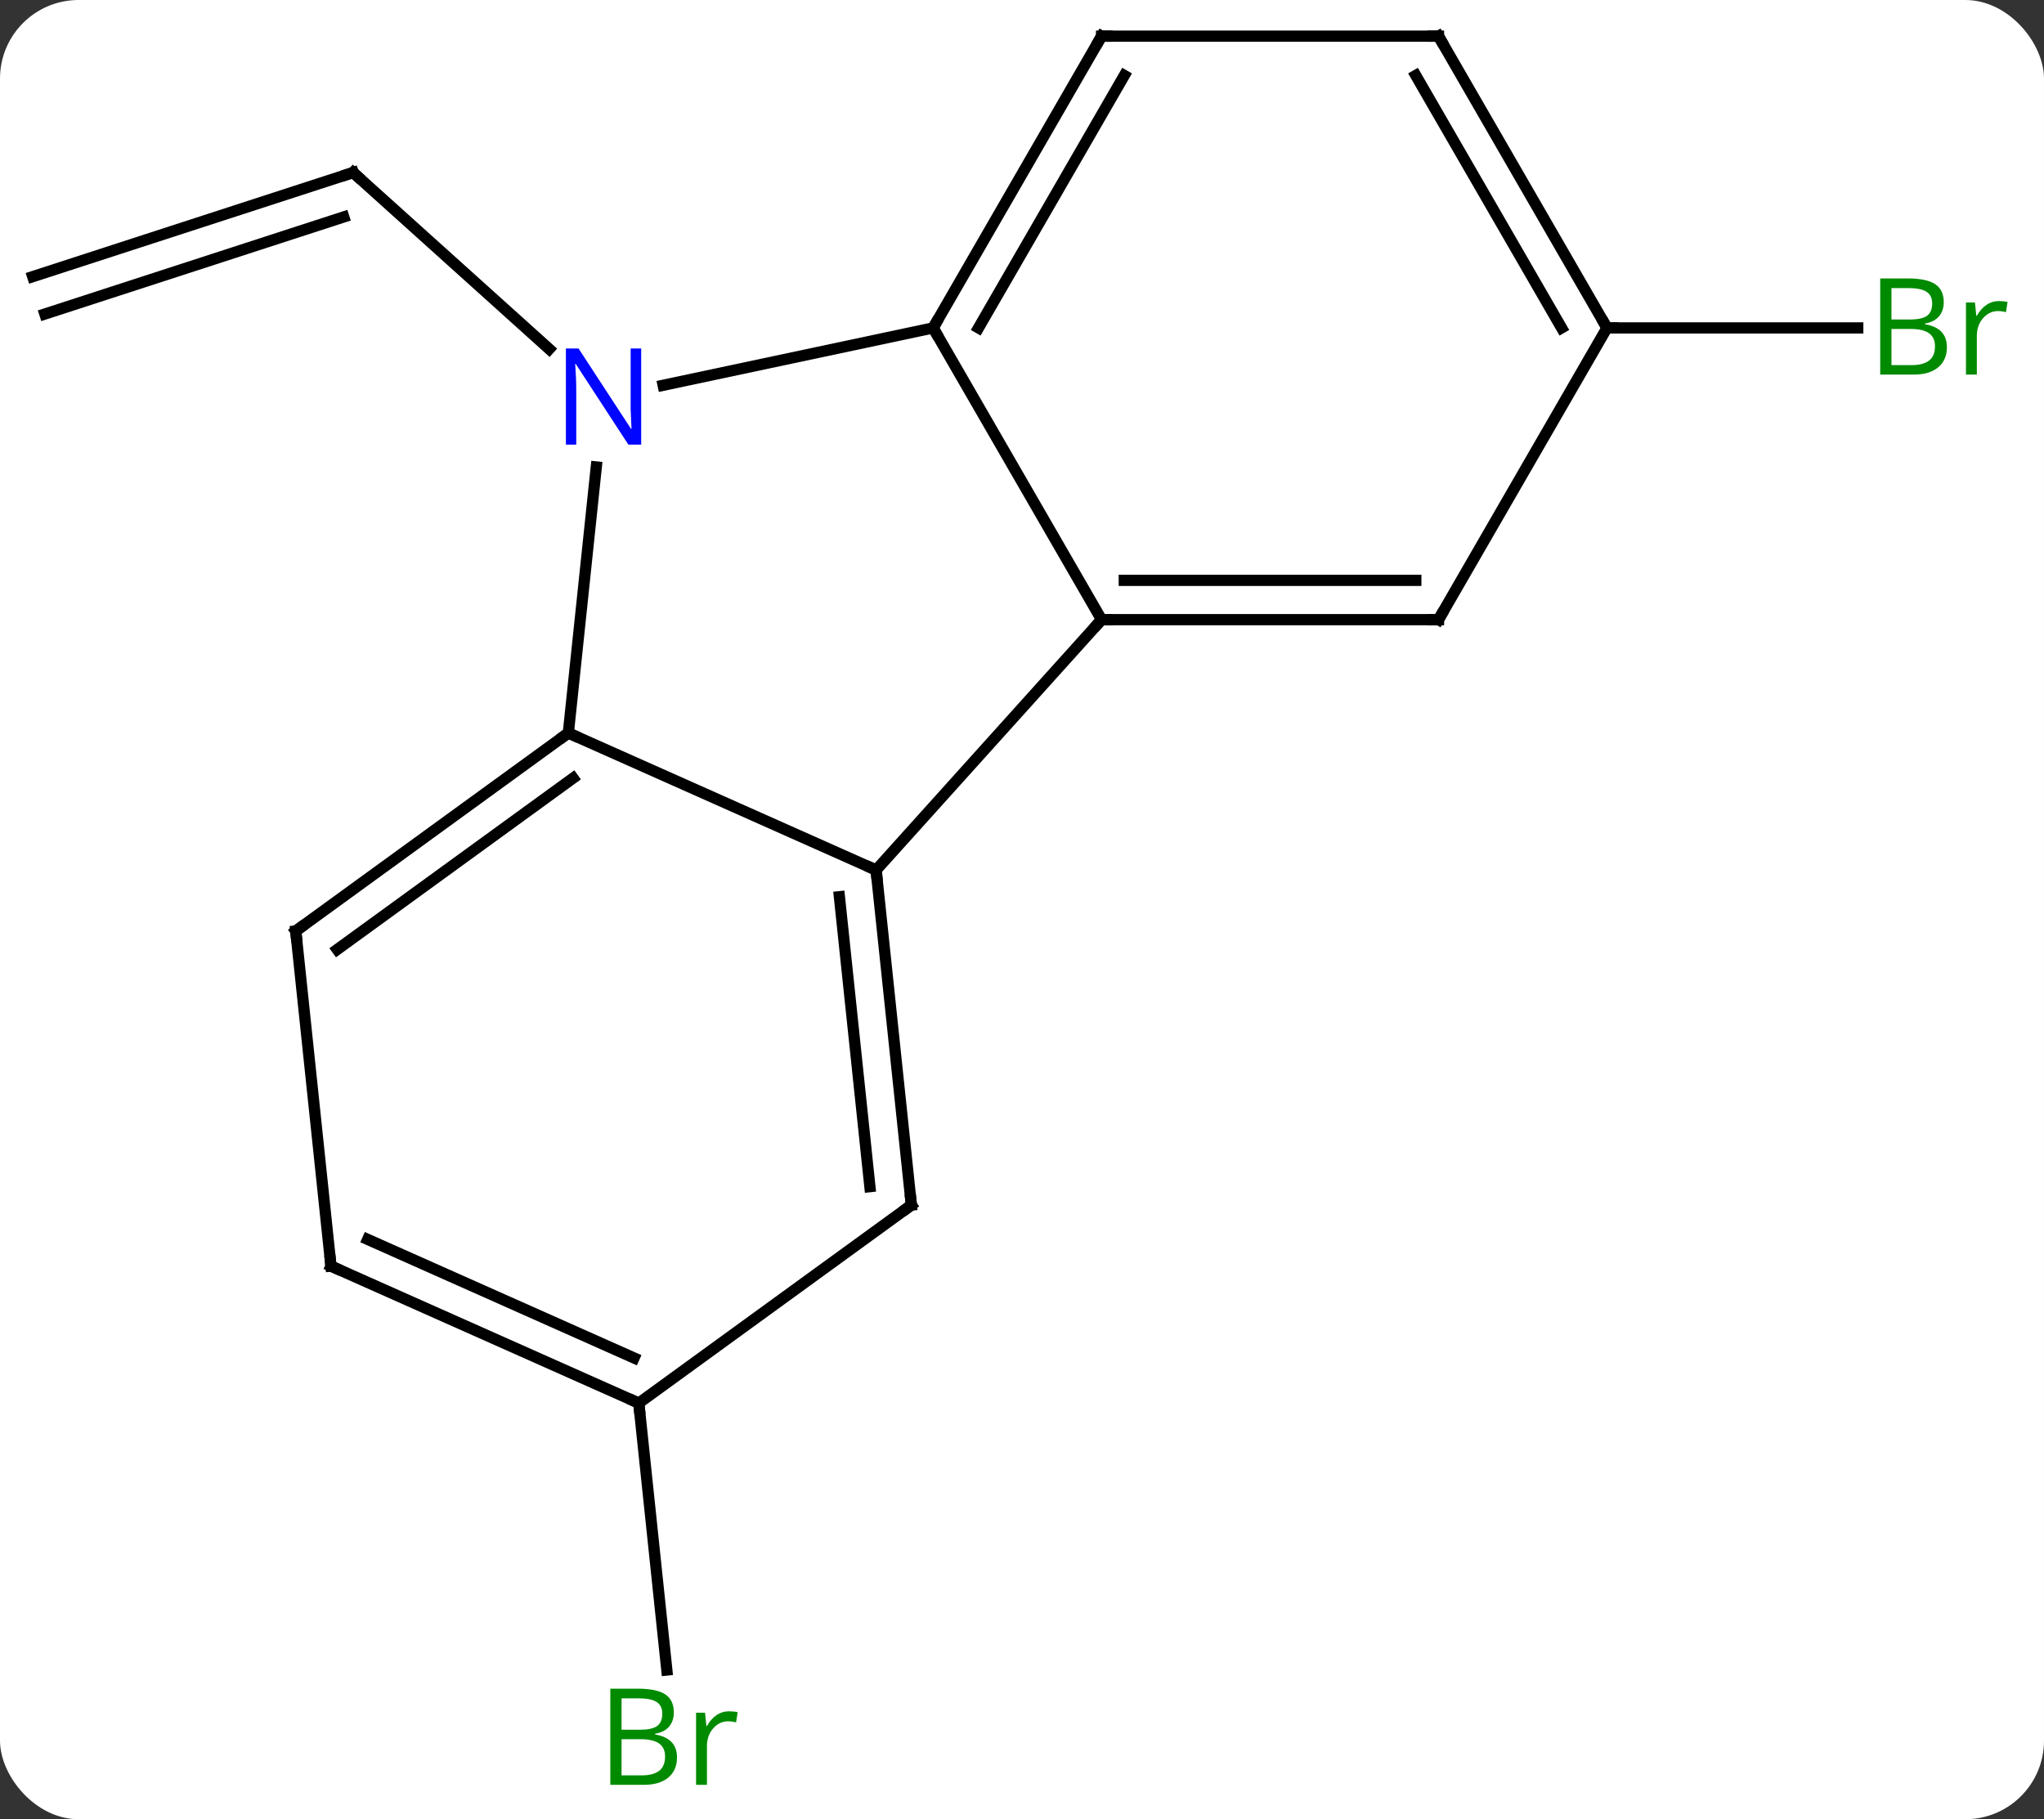 <svg width="182" viewBox="0 0 182 162" style="fill-opacity:1; color-rendering:auto; color-interpolation:auto; text-rendering:auto; stroke:black; stroke-linecap:square; stroke-miterlimit:10; shape-rendering:auto; stroke-opacity:1; fill:black; stroke-dasharray:none; font-weight:normal; stroke-width:1; font-family:'Open Sans'; font-style:normal; stroke-linejoin:miter; font-size:12; stroke-dashoffset:0; image-rendering:auto;" height="162" class="cas-substance-image" xmlns:xlink="http://www.w3.org/1999/xlink" xmlns="http://www.w3.org/2000/svg"><rect x="0" y="0" width="182" height="162" fill="#333333" stroke="none"/><svg class="cas-substance-single-component"><rect y="0" x="0" width="182" stroke="none" ry="7" rx="7" height="162" fill="white" class="cas-substance-group"/><svg y="0" x="0" width="182" viewBox="0 0 182 162" style="fill:black;" height="162" class="cas-substance-single-component-image"><svg><g><g transform="translate(88,79)" style="text-rendering:geometricPrecision; color-rendering:optimizeQuality; color-interpolation:linearRGB; stroke-linecap:butt; image-rendering:optimizeQuality;"><line y2="-54.366" y1="-63.636" x2="-85.086" x1="-56.553" style="fill:none;"/><line y2="-51.037" y1="-59.683" x2="-84.004" x1="-57.393" style="fill:none;"/><line y2="-47.919" y1="-63.636" x2="-39.098" x1="-56.553" style="fill:none;"/><line y2="-49.8" y1="-49.8" x2="55.086" x1="77.417" style="fill:none;"/><line y2="45.945" y1="69.712" x2="-31.122" x1="-28.625" style="fill:none;"/><line y2="-1.524" y1="-23.82" x2="-9.99" x1="10.086" style="fill:none;"/><line y2="-49.8" y1="-23.82" x2="-4.914" x1="10.086" style="fill:none;"/><line y2="-23.82" y1="-23.82" x2="40.086" x1="10.086" style="fill:none;"/><line y2="-27.32" y1="-27.32" x2="38.065" x1="12.107" style="fill:none;"/><line y2="-13.728" y1="-1.524" x2="-37.395" x1="-9.99" style="fill:none;"/><line y2="28.311" y1="-1.524" x2="-6.852" x1="-9.99" style="fill:none;"/><line y2="26.668" y1="0.852" x2="-10.544" x1="-13.259" style="fill:none;"/><line y2="-44.691" y1="-49.8" x2="-28.952" x1="-4.914" style="fill:none;"/><line y2="-75.78" y1="-49.8" x2="10.086" x1="-4.914" style="fill:none;"/><line y2="-72.28" y1="-49.8" x2="12.107" x1="-0.873" style="fill:none;"/><line y2="-49.8" y1="-23.82" x2="55.086" x1="40.086" style="fill:none;"/><line y2="-37.418" y1="-13.728" x2="-34.906" x1="-37.395" style="fill:none;"/><line y2="3.906" y1="-13.728" x2="-61.665" x1="-37.395" style="fill:none;"/><line y2="5.55" y1="-9.709" x2="-57.973" x1="-36.972" style="fill:none;"/><line y2="45.945" y1="28.311" x2="-31.122" x1="-6.852" style="fill:none;"/><line y2="-75.78" y1="-75.78" x2="40.086" x1="10.086" style="fill:none;"/><line y2="-75.78" y1="-49.8" x2="40.086" x1="55.086" style="fill:none;"/><line y2="-72.28" y1="-49.8" x2="38.065" x1="51.044" style="fill:none;"/><line y2="33.744" y1="3.906" x2="-58.53" x1="-61.665" style="fill:none;"/><line y2="33.744" y1="45.945" x2="-58.53" x1="-31.122" style="fill:none;"/><line y2="31.368" y1="41.926" x2="-55.261" x1="-31.545" style="fill:none;"/><path style="fill:none; stroke-miterlimit:5;" d="M-57.029 -63.481 L-56.553 -63.636 L-56.181 -63.301"/></g><g transform="translate(88,79)" style="stroke-linecap:butt; fill:rgb(0,138,0); text-rendering:geometricPrecision; color-rendering:optimizeQuality; image-rendering:optimizeQuality; font-family:'Open Sans'; stroke:rgb(0,138,0); color-interpolation:linearRGB; stroke-miterlimit:5;"><path style="stroke:none;" d="M79.417 -54.206 L81.839 -54.206 Q83.542 -54.206 84.308 -53.698 Q85.073 -53.191 85.073 -52.097 Q85.073 -51.331 84.651 -50.831 Q84.23 -50.331 83.401 -50.191 L83.401 -50.128 Q85.355 -49.8 85.355 -48.081 Q85.355 -46.941 84.581 -46.292 Q83.808 -45.644 82.417 -45.644 L79.417 -45.644 L79.417 -54.206 ZM80.417 -50.55 L82.058 -50.55 Q83.12 -50.55 83.581 -50.878 Q84.042 -51.206 84.042 -51.987 Q84.042 -52.706 83.526 -53.027 Q83.011 -53.347 81.886 -53.347 L80.417 -53.347 L80.417 -50.55 ZM80.417 -49.706 L80.417 -46.487 L82.214 -46.487 Q83.245 -46.487 83.769 -46.894 Q84.292 -47.3 84.292 -48.159 Q84.292 -48.956 83.753 -49.331 Q83.214 -49.706 82.12 -49.706 L80.417 -49.706 ZM89.989 -52.191 Q90.411 -52.191 90.755 -52.112 L90.614 -51.206 Q90.224 -51.3 89.911 -51.3 Q89.13 -51.3 88.575 -50.667 Q88.021 -50.034 88.021 -49.097 L88.021 -45.644 L87.052 -45.644 L87.052 -52.066 L87.849 -52.066 L87.974 -50.878 L88.021 -50.878 Q88.364 -51.503 88.872 -51.847 Q89.38 -52.191 89.989 -52.191 Z"/><path style="stroke:none;" d="M-33.656 71.374 L-31.234 71.374 Q-29.531 71.374 -28.765 71.882 Q-28 72.389 -28 73.483 Q-28 74.249 -28.422 74.749 Q-28.843 75.249 -29.672 75.389 L-29.672 75.452 Q-27.718 75.78 -27.718 77.499 Q-27.718 78.639 -28.492 79.288 Q-29.265 79.936 -30.656 79.936 L-33.656 79.936 L-33.656 71.374 ZM-32.656 75.03 L-31.015 75.03 Q-29.953 75.03 -29.492 74.702 Q-29.031 74.374 -29.031 73.593 Q-29.031 72.874 -29.547 72.553 Q-30.062 72.233 -31.187 72.233 L-32.656 72.233 L-32.656 75.03 ZM-32.656 75.874 L-32.656 79.093 L-30.859 79.093 Q-29.828 79.093 -29.304 78.686 Q-28.781 78.28 -28.781 77.421 Q-28.781 76.624 -29.32 76.249 Q-29.859 75.874 -30.953 75.874 L-32.656 75.874 ZM-23.084 73.389 Q-22.662 73.389 -22.318 73.468 L-22.459 74.374 Q-22.849 74.28 -23.162 74.28 Q-23.943 74.28 -24.498 74.913 Q-25.052 75.546 -25.052 76.483 L-25.052 79.936 L-26.021 79.936 L-26.021 73.514 L-25.224 73.514 L-25.099 74.702 L-25.052 74.702 Q-24.709 74.077 -24.201 73.733 Q-23.693 73.389 -23.084 73.389 Z"/><path style="fill:none; stroke:black;" d="M10.586 -23.82 L10.086 -23.82 L9.751 -23.448"/><path style="fill:none; stroke:black;" d="M-9.938 -1.027 L-9.99 -1.524 L-10.447 -1.727"/><path style="fill:none; stroke:black;" d="M-4.664 -50.233 L-4.914 -49.8 L-4.664 -49.367"/><path style="fill:none; stroke:black;" d="M39.586 -23.82 L40.086 -23.82 L40.336 -24.253"/><path style="fill:none; stroke:black;" d="M-37.8 -13.434 L-37.395 -13.728 L-36.938 -13.525"/><path style="fill:none; stroke:black;" d="M-6.904 27.814 L-6.852 28.311 L-7.256 28.605"/><path style="fill:rgb(0,5,255); stroke:none;" d="M-30.908 -39.407 L-32.049 -39.407 L-36.737 -46.594 L-36.783 -46.594 Q-36.69 -45.329 -36.69 -44.282 L-36.69 -39.407 L-37.612 -39.407 L-37.612 -47.969 L-36.487 -47.969 L-31.815 -40.813 L-31.768 -40.813 Q-31.768 -40.969 -31.815 -41.829 Q-31.862 -42.688 -31.846 -43.063 L-31.846 -47.969 L-30.908 -47.969 L-30.908 -39.407 Z"/><path style="fill:none; stroke:black;" d="M9.836 -75.347 L10.086 -75.78 L10.586 -75.78"/><path style="fill:none; stroke:black;" d="M54.836 -50.233 L55.086 -49.8 L55.586 -49.8"/><path style="fill:none; stroke:black;" d="M-61.261 3.612 L-61.665 3.906 L-61.613 4.403"/><path style="fill:none; stroke:black;" d="M-31.579 45.742 L-31.122 45.945 L-31.07 46.442"/><path style="fill:none; stroke:black;" d="M39.586 -75.78 L40.086 -75.78 L40.336 -75.347"/><path style="fill:none; stroke:black;" d="M-58.582 33.247 L-58.53 33.744 L-58.073 33.947"/></g></g></svg></svg></svg></svg>